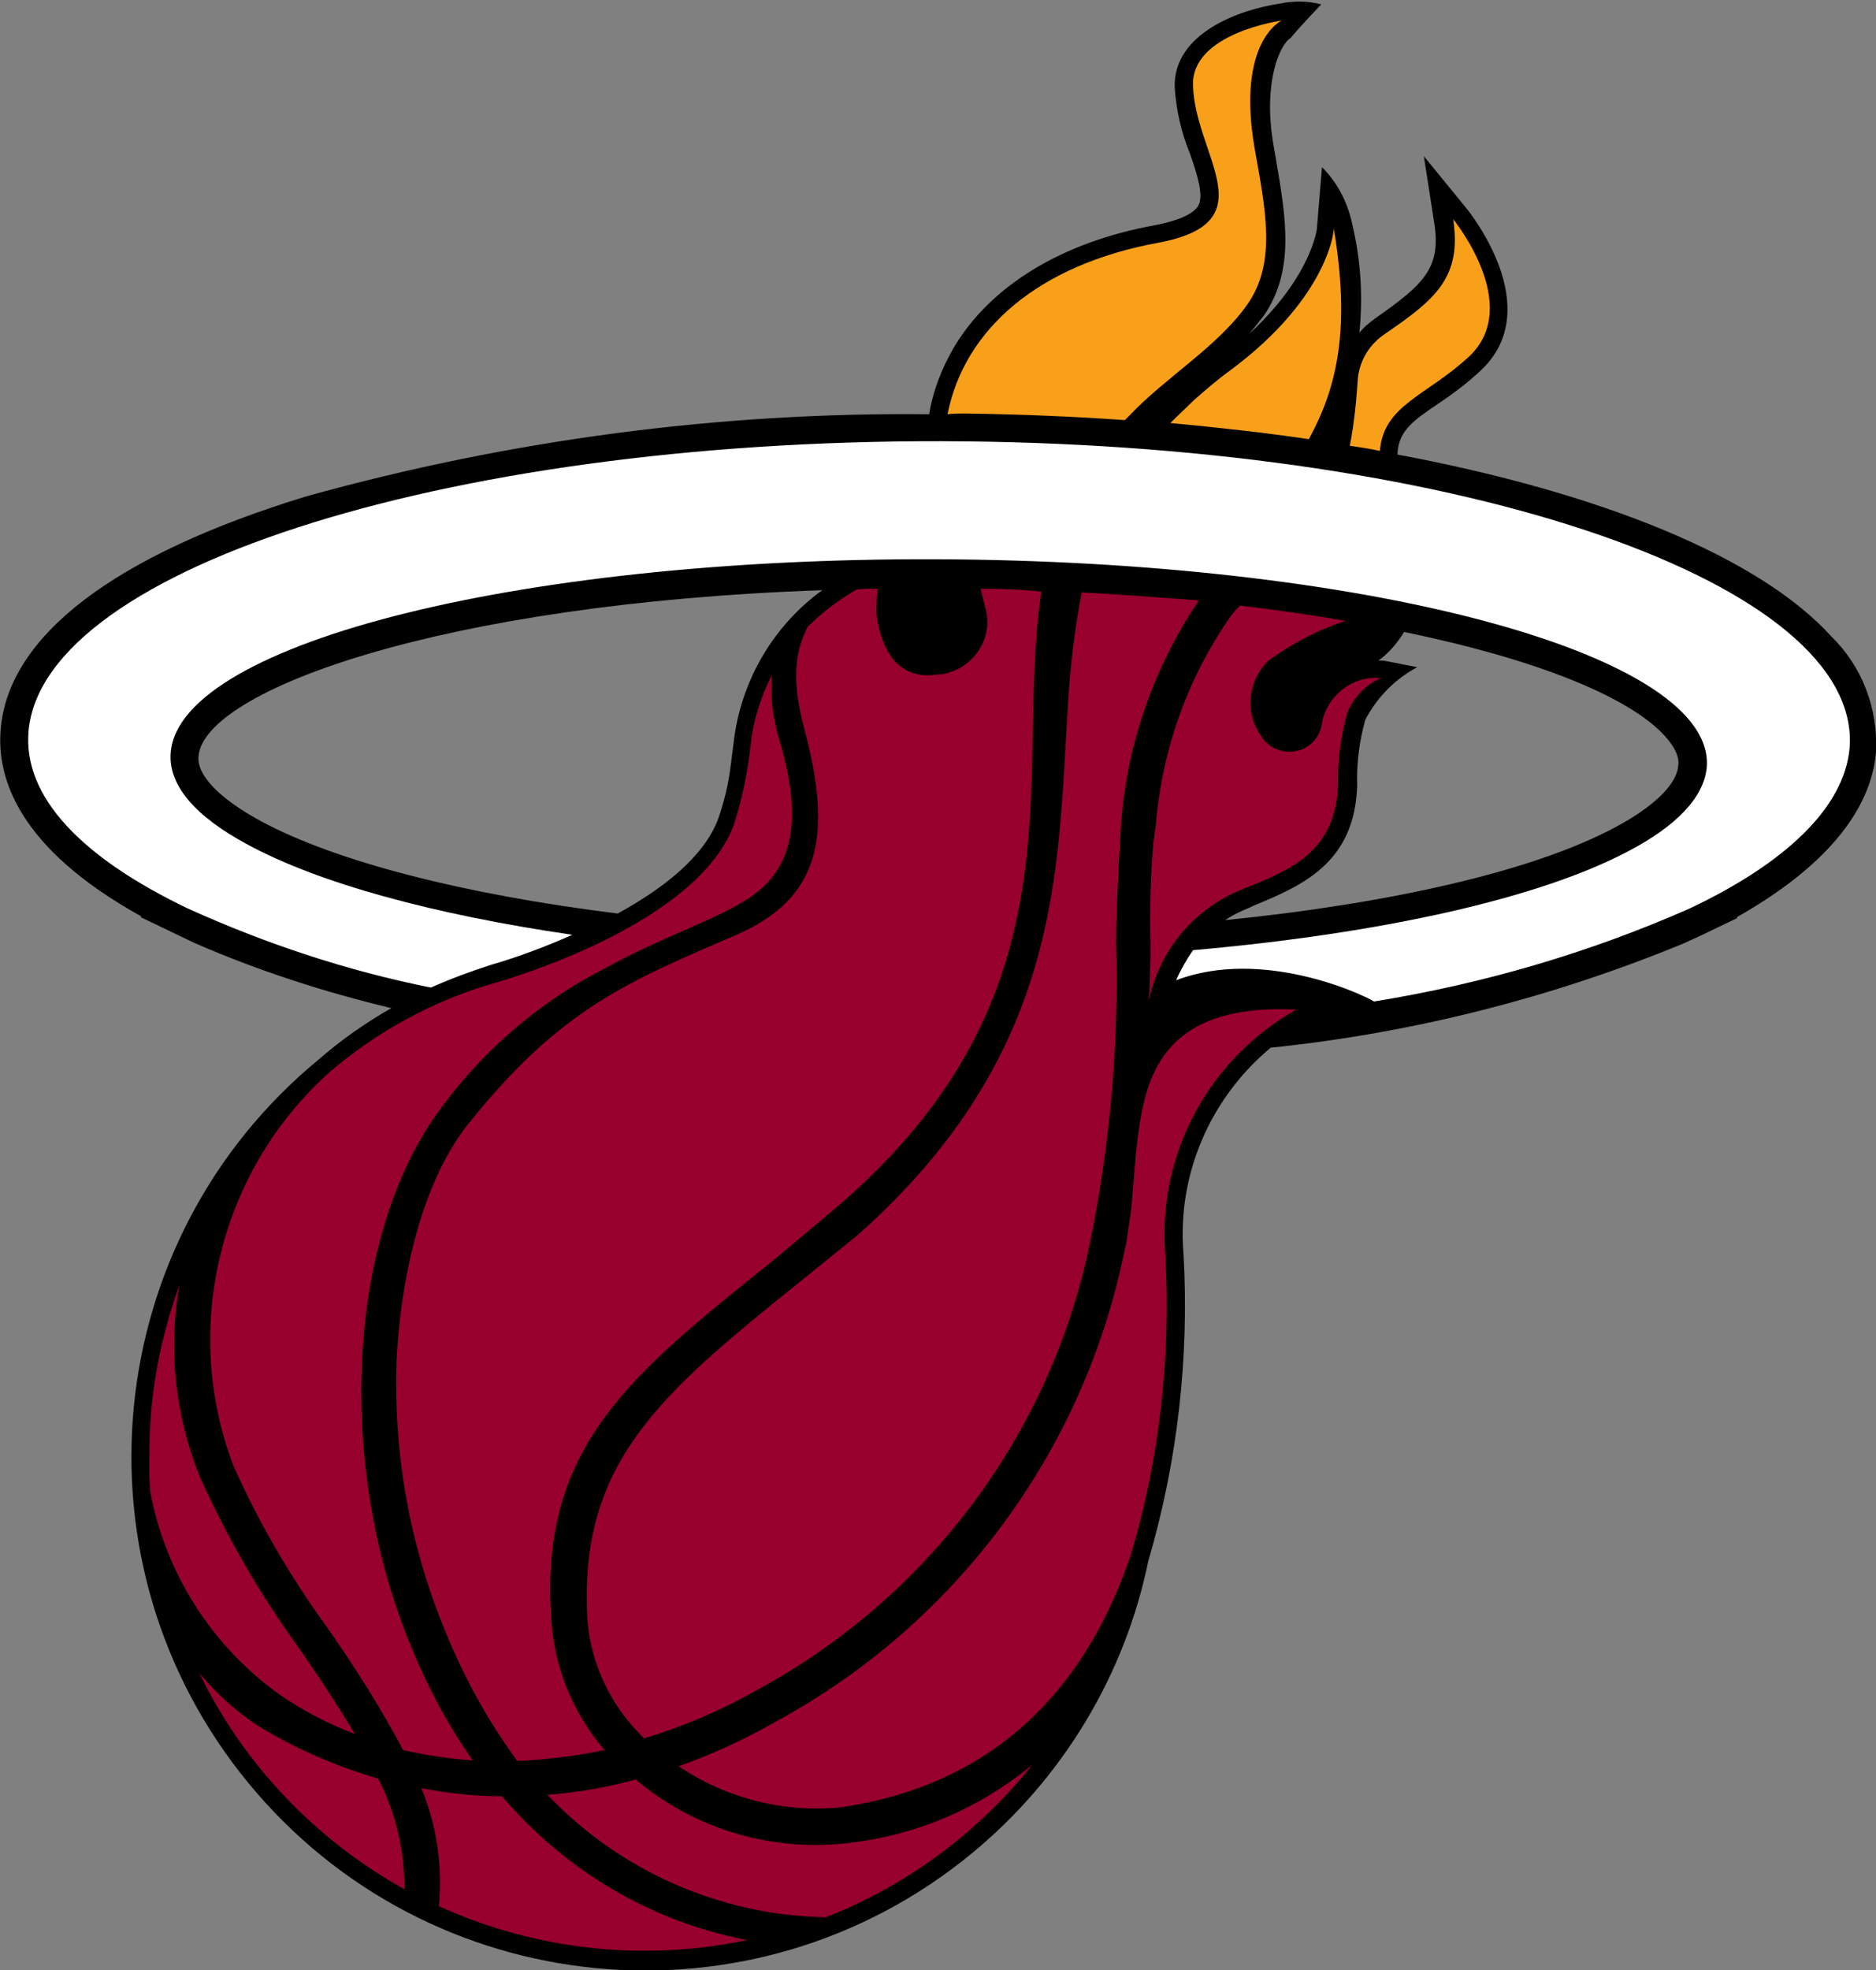 <?xml version="1.0" encoding="utf-8"?>
<!-- Generator: Adobe Illustrator 21.1.0, SVG Export Plug-In . SVG Version: 6.00 Build 0)  -->
<!DOCTYPE svg PUBLIC "-//W3C//DTD SVG 1.1//EN" "http://www.w3.org/Graphics/SVG/1.1/DTD/svg11.dtd">
<svg version="1.1" id="Layer_1" xmlns="http://www.w3.org/2000/svg" xmlns:xlink="http://www.w3.org/1999/xlink" x="0px" y="0px"
	 width="256px" height="268.7px" viewBox="0 0 256 268.7" style="enable-background:new 0 0 256 268.7;" xml:space="preserve">
<rect x="0" y="0" width="256" height="268.7" fill="#808080" stroke="none"/>
<style type="text/css">
	.st0{fill:#98002E;}
	.st1{fill:#F9A01B;}
	.st2{fill:#FFFFFF;}
</style>
<title>Untitled-37</title>
<g>
	<path d="M249.9,86.8c-9.8-10.8-31.4-19.6-59.2-24.8c0.1-3.2,2.1-4.6,5.5-6.9c2.1-1.4,4.1-2.9,5.9-4.6c9-8.5-1.6-21.6-2-22.1
		l-5.8-7.1l1.4,9c1,6.2-1.3,8.4-8,13.1c-0.8,0.6-1.6,1.2-2.2,2c0.5-4.9,0.2-9.8-0.9-14.5c-0.6-3.1-2-5.9-4.2-8.1l-0.7,8.4
		c0,0-0.7,6.5-9.3,14.4c0.7-0.8,1.4-1.7,2.1-2.6c4.2-6.2,3-13.2,1.6-21.4l-0.3-1.7c-1.5-8.5,0.8-13.8,2.3-14.7
		c1.4-1.7,4.2-4.6,4.2-4.6c-1.9-0.5-3.8-0.5-5.7-0.1c-5.4,0.8-14.5,4-14.3,11.4c0.2,3.1,0.9,6.2,2.1,9.1c1,2.9,1.9,5.7,1.1,7.1
		c-0.7,1.1-2.7,2-5.8,2.6c-12.8,2.3-22.6,8.3-27.6,16.8c-1.6,2.8-2.8,5.8-3.3,9c-28.7-0.3-57.3,3.5-85,11.2
		C15.6,75.7,1.2,86.7,0.1,99.4c-0.6,6.7,2.4,16.3,19.2,25.6l-0.1,0.1l4.8,2.3l0,0l2.5,1.2l0,0c8.7,3.8,17.7,6.7,26.9,8.9
		c-3.5,2-6.8,4.3-9.9,7c-29.9,24.6-34.2,68.8-9.6,98.7s68.8,34.2,98.7,9.6c12.4-10.2,20.9-24.3,24.1-39.9c4-13.6,5.6-27.8,4.8-41.9
		c-0.9-10.7,3.6-21.2,11.9-28.1c19.4-2,38.3-6.8,56.3-14.2l0,0l2.4-1.1l0,0l5-2.4l-0.1-0.1c11.7-6.6,18.3-14.3,19-22.5
		C256.3,96.6,254.1,90.9,249.9,86.8 M227.2,100.4c2,2.2,1.9,3.6,1.8,4.1c-0.2,2.5-3.4,5.6-8.7,8.4l0,0
		c-11.1,5.9-30.3,10.3-53.1,12.6c1-0.7,2.1-1.2,3.3-1.7l0.4-0.2c6.5-2.7,14-5.7,14.3-16.5c-0.1-3,0.3-6,1.1-8.9
		c1.6-3.1,4.1-5.6,7.1-7.2c0,0-4.6-0.9-4.6-0.9c-0.2,0-0.5,0-0.7,0c1.4-1,2.6-2.4,3.5-3.9C210.1,90,222.5,95.2,227.2,100.4
		 M27.1,103.1c0.8-8.9,33-20.8,85.1-22.6c-6.6,4.8-10.9,12.1-12,20.1l-0.5,3.9c-0.3,2.5-0.9,4.9-1.7,7.2c-2,5.3-7.7,9.6-13.7,12.9
		c-21-2.6-38.5-7.1-48.7-12.6l0,0C29.9,108.9,26.8,105.7,27.1,103.1"/>
	<path class="st0" d="M20.5,203.5c2.1,11.1,8.4,21,17.6,27.6c3.2,2.2,6.6,4,10.3,5.4c-2.3-3.9-4.9-7.8-7.6-11.7
		c-5.3-7.3-9.8-15.1-13.5-23.3c-3.4-8.4-4.4-17.5-2.8-26.3c-2.7,7.5-4.2,15.4-4.1,23.3C20.3,200.2,20.4,201.9,20.5,203.5"/>
	<path class="st0" d="M31.8,199.8c3.5,7.9,7.9,15.4,13,22.4c3.7,5.3,7.2,10.8,10.2,16.5c3.1,0.7,6.3,1.2,9.5,1.4
		c-3.6-5.1-6.5-10.7-8.8-16.5c-9.7-24.2-8.3-54.1,3.7-71.4c6-8.5,14-15.5,23.3-20.2c8.3-4.5,13.4-5.9,18.7-9c5.7-3.4,8.8-9.1,5-21.9
		c-0.9-2.9-1.3-5.9-1.1-9c-1.4,2.8-2.4,5.8-2.8,8.9l0,0c-0.4,4-1.2,7.9-2.4,11.6c-5,13.2-29.5,20.6-32.7,21.5
		c-8.3,2.4-16,6.6-22.5,12.2C30,159.7,24.7,181,31.8,199.8"/>
	<path class="st0" d="M133.8,80.3c0.2,0.8,0.4,1.6,0.6,2.4c1.2,3.8-1,7.8-4.8,9c-0.5,0.2-1.1,0.3-1.7,0.3c-5.8,0.9-7.8-4.1-8.3-8.3
		c0-1.1,0-2.3,0.2-3.4c-1,0-1.9,0-2.9,0.1c-2.4,1.4-4.7,3.1-6.7,5.1c-1.2,2.5-2.6,6-0.4,14.1c3.8,14.3,2.2,22.9-9.3,27.9
		c-14.6,6.3-24,10-36.6,25.8c-6,7.5-9.2,20-9.8,32.5c-0.4,12.2,1.7,24.4,6.3,35.8c2.6,6.6,6,12.9,10.2,18.6c4-0.2,8-0.7,11.9-1.5
		c-4.4-5.1-7-11.6-7.3-18.3c-1.5-23.2,11-33,30.2-48.4l8.6-7.2c34.3-29.2,24.3-58.8,28.1-84.1C139.4,80.4,136.7,80.3,133.8,80.3"/>
	<path class="st0" d="M147.6,80.8c-1,5.2-1.6,10.5-1.9,15.8c-1.4,22.1-0.7,47-28.6,71.8l-8.4,6.8c-18.7,15-29.4,24.3-28.6,44.7
		c0.2,6.5,3.1,12.7,7.8,17.2c5.3-1.6,10.5-3.8,15.4-6.6c23.3-12.6,40-34.8,45.4-60.8c2.8-13.6,4-27.4,3.6-41.2
		c0-5.5,0.7-16.4,0.7-16.4c0.8-10.3,4.2-20.3,9.8-29c0.3-0.4,0.5-0.8,0.8-1.2C158.4,81.5,153.1,81.1,147.6,80.8"/>
	<path class="st0" d="M155.8,151.7L155.8,151.7C155.8,151.6,155.8,151.7,155.8,151.7c-0.8,4-1,8.4-1.4,12.9
		c-0.2,1.7-0.5,3.3-0.7,4.9c-0.1,0.4-0.2,0.9-0.3,1.3c-5.6,27.3-23,50.7-47.5,64c-4.2,2.4-8.7,4.5-13.3,6.1
		c6.5,4.4,14.4,6.4,22.2,5.6c22.9-3.4,34.1-18.4,39.5-34.4c4-13.3,5.5-27.3,4.7-41.2c-1-13.6,6-26.5,17.9-33.2
		C162.1,137,157.4,143.3,155.8,151.7"/>
	<path class="st0" d="M140.5,241c-6.9,5.6-15.2,9.2-24.1,10.3c-10.4,1.4-21-1.5-29.2-8.2c-0.2-0.1-0.3-0.3-0.4-0.4
		c-4,1.1-8,1.8-12.1,2.1c9.9,10.4,23.5,16.4,37.8,16.7c0.1,0,0.1,0,0.2,0h0c11-4.3,20.7-11.5,28.1-20.7L140.5,241"/>
	<path class="st0" d="M55.2,257.7c0-5.3-1.2-10.5-3.6-15.1c-5.8-1.7-11.3-4.1-16.4-7.2c-3-2-5.7-4.4-8-7.2l0,0
		C33.2,240.6,43,250.9,55.2,257.7L55.2,257.7z"/>
	<path class="st0" d="M101.9,264.6c-13.1-2.5-24.8-9.5-33.4-19.6c-3.7,0-7.4-0.4-11-1.1c2.1,5.1,2.9,10.6,2.4,16.1v0
		c13.2,6,28,7.6,42.1,4.6L101.9,264.6"/>
	<path class="st0" d="M180.4,98.6c-0.3,2.5-2.5,4.2-5,3.9c-1.4-0.2-2.6-0.9-3.3-2.1c-2.3-3.2-1.8-7.6,1-10.3
		c3.2-2.3,6.7-4.2,10.5-5.4l0.1,0c-4.6-0.8-9.4-1.5-14.5-2.1c-0.1,0.1-0.1,0.2-0.2,0.2c-0.5,0.5-0.9,1-1.3,1.6
		c-5.8,8.4-9.2,18.2-10,28.3l-0.3,2.1c-0.4,4.5-0.5,9.1-0.4,13.6c0,0.7,0,1.5,0,2.3c-0.1,1.9-0.1,3.7-0.2,5.5c0,0,0.1,0,0.1,0
		c0.1-0.7,0.1-1,0.1-0.7c1.7-6.5,6.3-11.7,12.5-14.2c6.5-2.6,12.8-5,13.1-14.4c-0.1-3.3,0.4-6.7,1.3-9.8c0.9-2.1,2.5-3.7,4.5-4.6
		C184.7,92.1,181.1,94.8,180.4,98.6"/>
	<path class="st1" d="M188.3,61.5c0.5-6.3,6.4-7.5,12.2-12.9c7.4-7-2.2-18.7-2.2-18.7c1.2,7.9-2.4,10.9-9.1,15.5
		c-2.2,1.4-3.6,3.6-3.9,6.1c-0.2,3.1-0.5,6.2-1.1,9.3C185.6,61,186.9,61.2,188.3,61.5"/>
	<path class="st1" d="M167.9,50.5c-1.8,1.3-3.4,2.7-5,4.1c-1.1,1.1-2.2,2.1-3.2,3.1c6.5,0.6,12.8,1.3,18.9,2.2
		c3.9-7.1,5.7-15.1,3.4-28.8C182.1,31.1,181.5,40.4,167.9,50.5"/>
	<path class="st1" d="M131.7,56.4c7.4,0.1,14.7,0.4,21.8,0.9c0.2-0.2,0.5-0.5,0.7-0.7c4.8-5.1,12.1-9.4,16.1-15.2
		c3.9-5.7,2.4-12.8,0.9-21.2c-2.5-14.6,3.7-17.4,3.7-17.4s-12.4,1.7-12.1,8.9c0.3,9.6,10.2,18.6-4.7,21.4
		c-16.4,3-26.5,11.8-28.8,23.4C130,56.4,130.8,56.4,131.7,56.4"/>
	<path class="st2" d="M131.6,60.2C63.1,59.5,5.9,77.2,3.9,99.7c-0.8,9,7.3,17.3,21.7,24.2c10.6,4.8,21.7,8.5,33.2,10.8
		c2.7-1.2,5.4-2.2,8.2-3.1c3.8-1.1,7.5-2.5,11.1-4.1c-19.2-2.8-34.7-7.1-44.3-12.3c-7.1-3.8-10.9-8.1-10.5-12.6
		c1.3-15.1,49.3-26.9,107.2-26.3c57.9,0.6,103.7,13.3,102.4,28.4c-0.4,4.1-4.2,8-10.7,11.4c-12.1,6.4-33.4,11.2-59.4,13.5
		c-0.9,1.3-1.7,2.7-2.3,4.1c11.8-4.5,25.4,2.1,25.4,2.1c0.5,0.2,1.1,0.5,1.6,0.8c14.8-2.4,29.3-6.6,43.1-12.7
		c13.1-6.2,21.1-13.8,21.8-21.9C254.1,79.7,200.2,60.9,131.6,60.2"/>
</g>
</svg>
